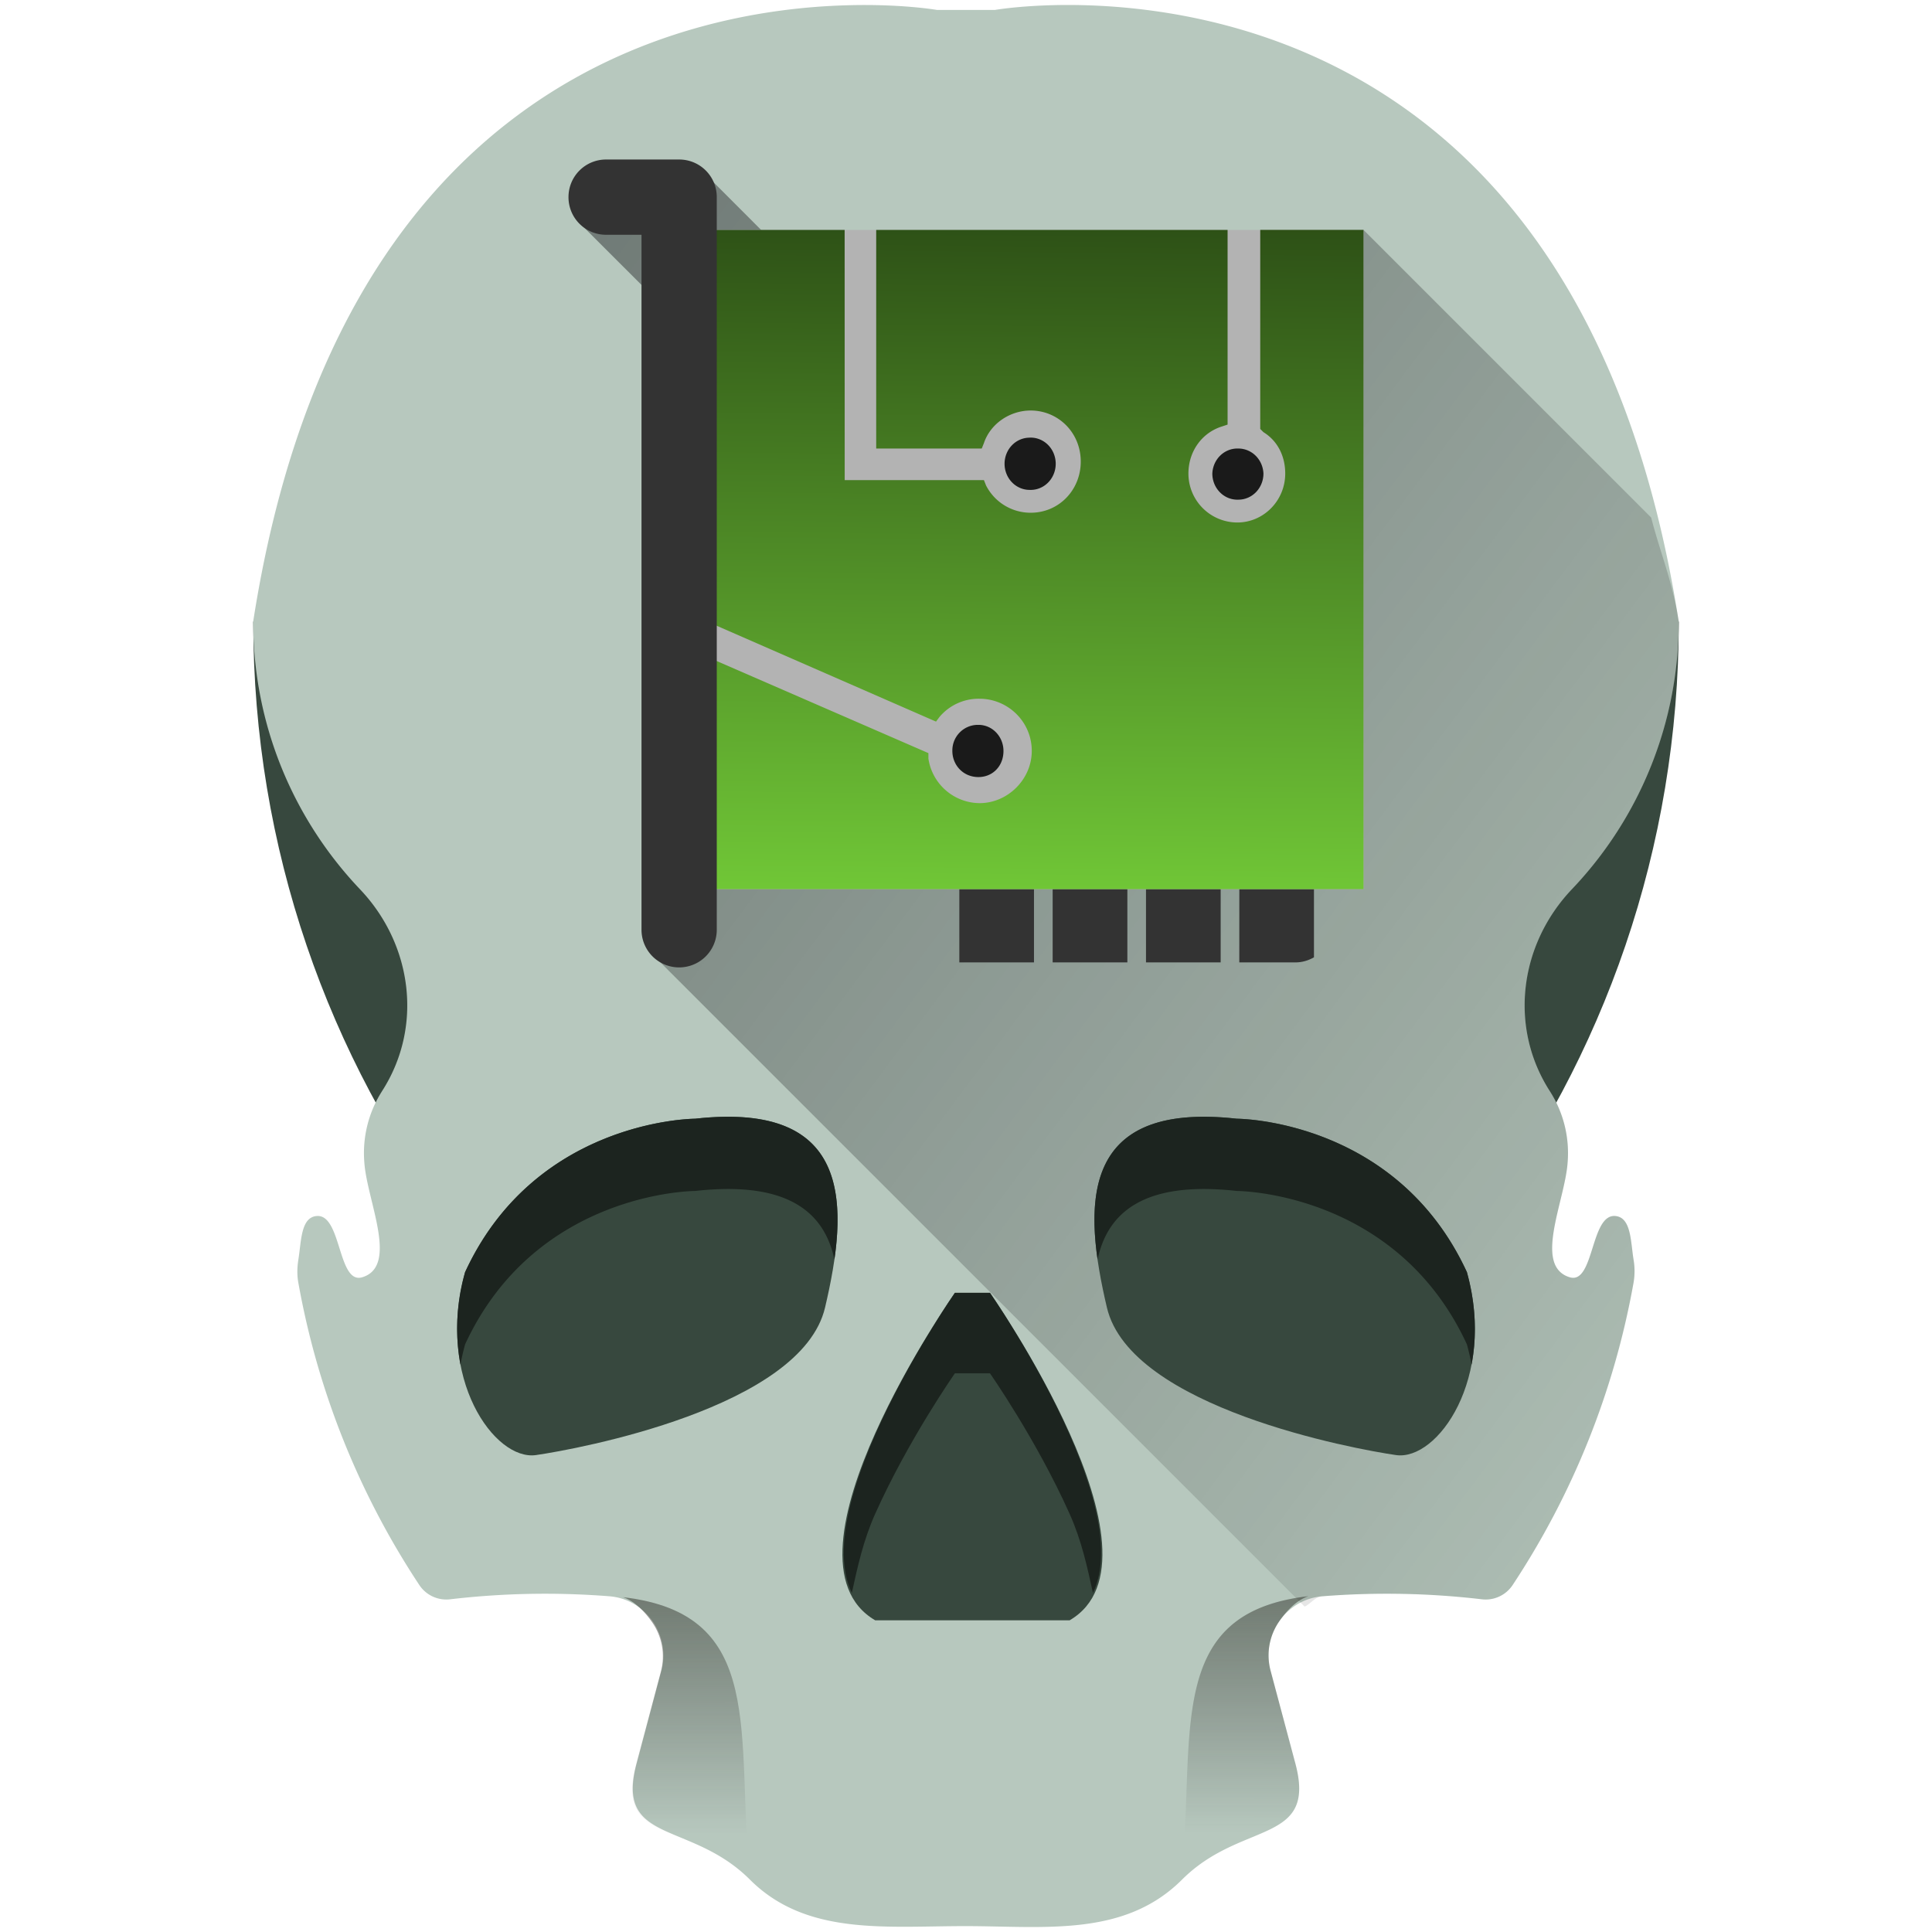 <svg xmlns="http://www.w3.org/2000/svg" xmlns:xlink="http://www.w3.org/1999/xlink" width="48" height="48"><defs><linearGradient id="c"><stop offset="0" stop-color="#000008"/><stop offset="1" stop-opacity="0"/></linearGradient><linearGradient xlink:href="#a" id="g" x1="23.65" y1="10.17" x2="23.33" y2="37.83" gradientUnits="userSpaceOnUse" gradientTransform="matrix(.609 0 0 .609 11.148 -.693)"/><linearGradient id="a"><stop offset="0" stop-color="#2d5016"/><stop offset="1" stop-color="#71c837"/></linearGradient><linearGradient gradientTransform="matrix(-1 0 0 1 47.986 -.025)" xlink:href="#b" id="f" x1="17.099" y1="39.678" x2="17.104" y2="45.571" gradientUnits="userSpaceOnUse"/><linearGradient id="b"><stop offset="0" stop-color="#22241c"/><stop offset="1" stop-color="#1a1a1a" stop-opacity="0"/></linearGradient><linearGradient xlink:href="#b" id="e" x1="17.099" y1="39.678" x2="17.104" y2="45.571" gradientUnits="userSpaceOnUse"/><linearGradient xlink:href="#c" id="d" gradientUnits="userSpaceOnUse" x1="1.537" y1=".475" x2="49.583" y2="36.386"/></defs><path d="M6.292 15.444c0 11.261 7.46 20.777 17.708 23.881 10.248-3.104 17.709-12.62 17.709-23.88H6.292z" fill="#37483e"/><path d="M21.012.132C16.88.254 8.358 2.159 6.29 15.444c0 2.578 1.01 4.92 2.656 6.652 1.304 1.372 1.57 3.423.545 5.014l-.014.023a2.853 2.853 0 0 0-.425 1.749c.065.95.86 2.572-.051 2.851-.613.188-.512-1.582-1.137-1.521-.393.037-.377.627-.451 1.082-.03.188-.036.38-.002.568a19.98 19.98 0 0 0 3.012 7.525.805.805 0 0 0 .77.346 20.278 20.278 0 0 1 3.947-.074c.91.072 1.526.97 1.29 1.853l-.615 2.305c-.536 2.017 1.339 1.405 2.815 2.88 1.403 1.404 3.38 1.155 5.369 1.157 1.961.002 3.937.276 5.369-1.156 1.476-1.476 3.353-.861 2.816-2.879l-.617-2.309c-.236-.883.381-1.78 1.293-1.851a20.253 20.253 0 0 1 3.946.074.804.804 0 0 0 .77-.346 19.985 19.985 0 0 0 3.01-7.527 1.686 1.686 0 0 0-.001-.564c-.074-.456-.057-1.047-.451-1.084-.624-.059-.525 1.71-1.137 1.521-.911-.28-.115-1.9-.05-2.85a2.848 2.848 0 0 0-.427-1.75l-.013-.021c-1.026-1.591-.76-3.645.545-5.018a9.62 9.62 0 0 0 2.656-6.65C38.953-2.269 24.72.247 24.72.247h-1.442S22.39.09 21.012.132z" fill="#b7c8be"/><path d="M32.414 39.916c.159-.078.258-.243.447-.258a20.253 20.253 0 0 1 3.946.074.804.804 0 0 0 .77-.345 20.11 20.11 0 0 0 1.876-3.574c.507-1.26.891-2.582 1.135-3.954a1.685 1.685 0 0 0-.002-.564c-.037-.228-.051-.488-.106-.697-.054-.21-.148-.368-.345-.387-.312-.03-.443.4-.573.81-.13.412-.258.806-.564.711a.564.564 0 0 1-.402-.43c-.053-.205-.035-.462.011-.741.094-.56.308-1.203.34-1.678a2.848 2.848 0 0 0-.426-1.75l-.013-.022a3.927 3.927 0 0 1-.602-2.59 4.235 4.235 0 0 1 1.147-2.427 9.624 9.624 0 0 0 2.656-6.65c-.155-.998-.462-1.712-.686-2.585l-7.146-7.146-2.238 2.152-11.797-1.22-2.395-2.397-2.984 1.357 2.803 2.801-.995 15.367z" opacity=".5" fill="url(#d)"/><path d="M17.273 27.794s-3.959 0-5.718 3.812c-.733 2.639.733 4.691 1.76 4.545 1.026-.147 6.597-1.173 7.183-3.665.587-2.493.733-5.132-3.225-4.692zM30.727 27.794s3.958 0 5.718 3.812c.733 2.639-.733 4.691-1.76 4.545-1.026-.147-6.597-1.173-7.184-3.665-.586-2.493-.733-5.132 3.226-4.692zM24.595 32.119s4.619 6.597 1.98 8.137h-2.64-2.191c-2.639-1.54 1.98-8.137 1.98-8.137z" fill="#37483e"/><g fill="#1c241f"><path d="M27.269 31.292c.252-1.182 1.168-1.958 3.458-1.703 0 0 3.958 0 5.718 3.812.047.17.085.338.115.503.129-.671.119-1.455-.115-2.298-1.76-3.812-5.718-3.812-5.718-3.812-3.326-.37-3.754 1.434-3.458 3.498zM20.731 31.292c-.252-1.182-1.168-1.958-3.458-1.703 0 0-3.958 0-5.718 3.812-.047.17-.085.338-.115.503a5.028 5.028 0 0 1 .115-2.298c1.76-3.812 5.718-3.812 5.718-3.812 3.326-.37 3.754 1.434 3.458 3.498z"/></g><path d="M23.725 32.12s-3.642 5.227-2.561 7.453c.142-.645.283-1.3.58-1.963.825-1.842 1.98-3.49 1.98-3.49h.872s1.153 1.648 1.978 3.49c.298.664.438 1.319.58 1.965 1.085-2.225-2.558-7.455-2.558-7.455z" fill="#1c241f"/><path d="M15.48 39.682c.299.103.55.373.723.623.238.344.333.789.215 1.23l-.615 2.306c-.134.504-.118.844.006 1.093.123.25.353.407.646.55.574.277 1.39.51 2.117 1.212l.059.002c-.355-3.622.437-6.601-3.15-7.016z" opacity=".471" fill="url(#e)"/><path d="M32.506 39.657c-.299.102-.55.373-.723.623a1.482 1.482 0 0 0-.215 1.23l.616 2.305c.134.504.117.845-.006 1.094-.124.25-.354.407-.647.549-.574.277-1.39.51-2.117 1.213l-.059.002c.355-3.623-.437-6.602 3.15-7.016z" opacity=".471" fill="url(#f)"/><g fill="#333"><path d="M23.834 23.911h1.855v-1.855h-1.855zM26.153 23.911h1.856v-1.855h-1.856zM28.472 23.911h1.855v-1.855h-1.855zM30.79 23.911h1.392c.17 0 .326-.048.463-.127v-1.728h-1.854z"/></g><path d="M17.688 5.712h16.188V22.09H17.688z" fill="#b3b3b3"/><path d="M20.985 5.712h-3.297v9.783l5.567 2.433.081-.109a1.27 1.27 0 0 1 1-.459c.703 0 1.298.568 1.298 1.297 0 .703-.595 1.297-1.298 1.297a1.297 1.297 0 0 1-1.27-1.108v-.135l-5.405-2.351v5.73h16.215V5.711H31.31v4.946l.08.08c.352.217.541.595.541 1.028 0 .675-.54 1.216-1.189 1.216a1.216 1.216 0 0 1-1.216-1.216c0-.54.324-1 .81-1.162l.163-.054V5.712h-8.73v5.432h2.622l.054-.135c.163-.486.649-.81 1.162-.81.676 0 1.244.54 1.244 1.27 0 .702-.54 1.27-1.244 1.27a1.243 1.243 0 0 1-1.108-.676l-.054-.135h-3.459z" fill="url(#g)"/><path d="M25.58 10.874a.622.649 0 0 0-.622.649.622.649 0 0 0 .621.648.622.649 0 0 0 .65-.648.622.649 0 0 0-.65-.65zm5.188.27a.622.649 0 0 0-.648.622.622.649 0 0 0 .648.648.622.649 0 0 0 .622-.648.622.649 0 0 0-.622-.622zm-6.486 6.865a.635.635 0 0 0-.621.648c0 .352.27.649.648.649.352 0 .622-.27.622-.649 0-.351-.27-.648-.622-.648z" fill="#1a1a1a"/><path d="M15.059 3.963h1.814c.518 0 .935.417.935.935V23.1a.934.934 0 1 1-1.87 0V5.833h-.88a.933.933 0 0 1-.934-.935c0-.518.417-.935.935-.935z" fill="#333"/></svg>